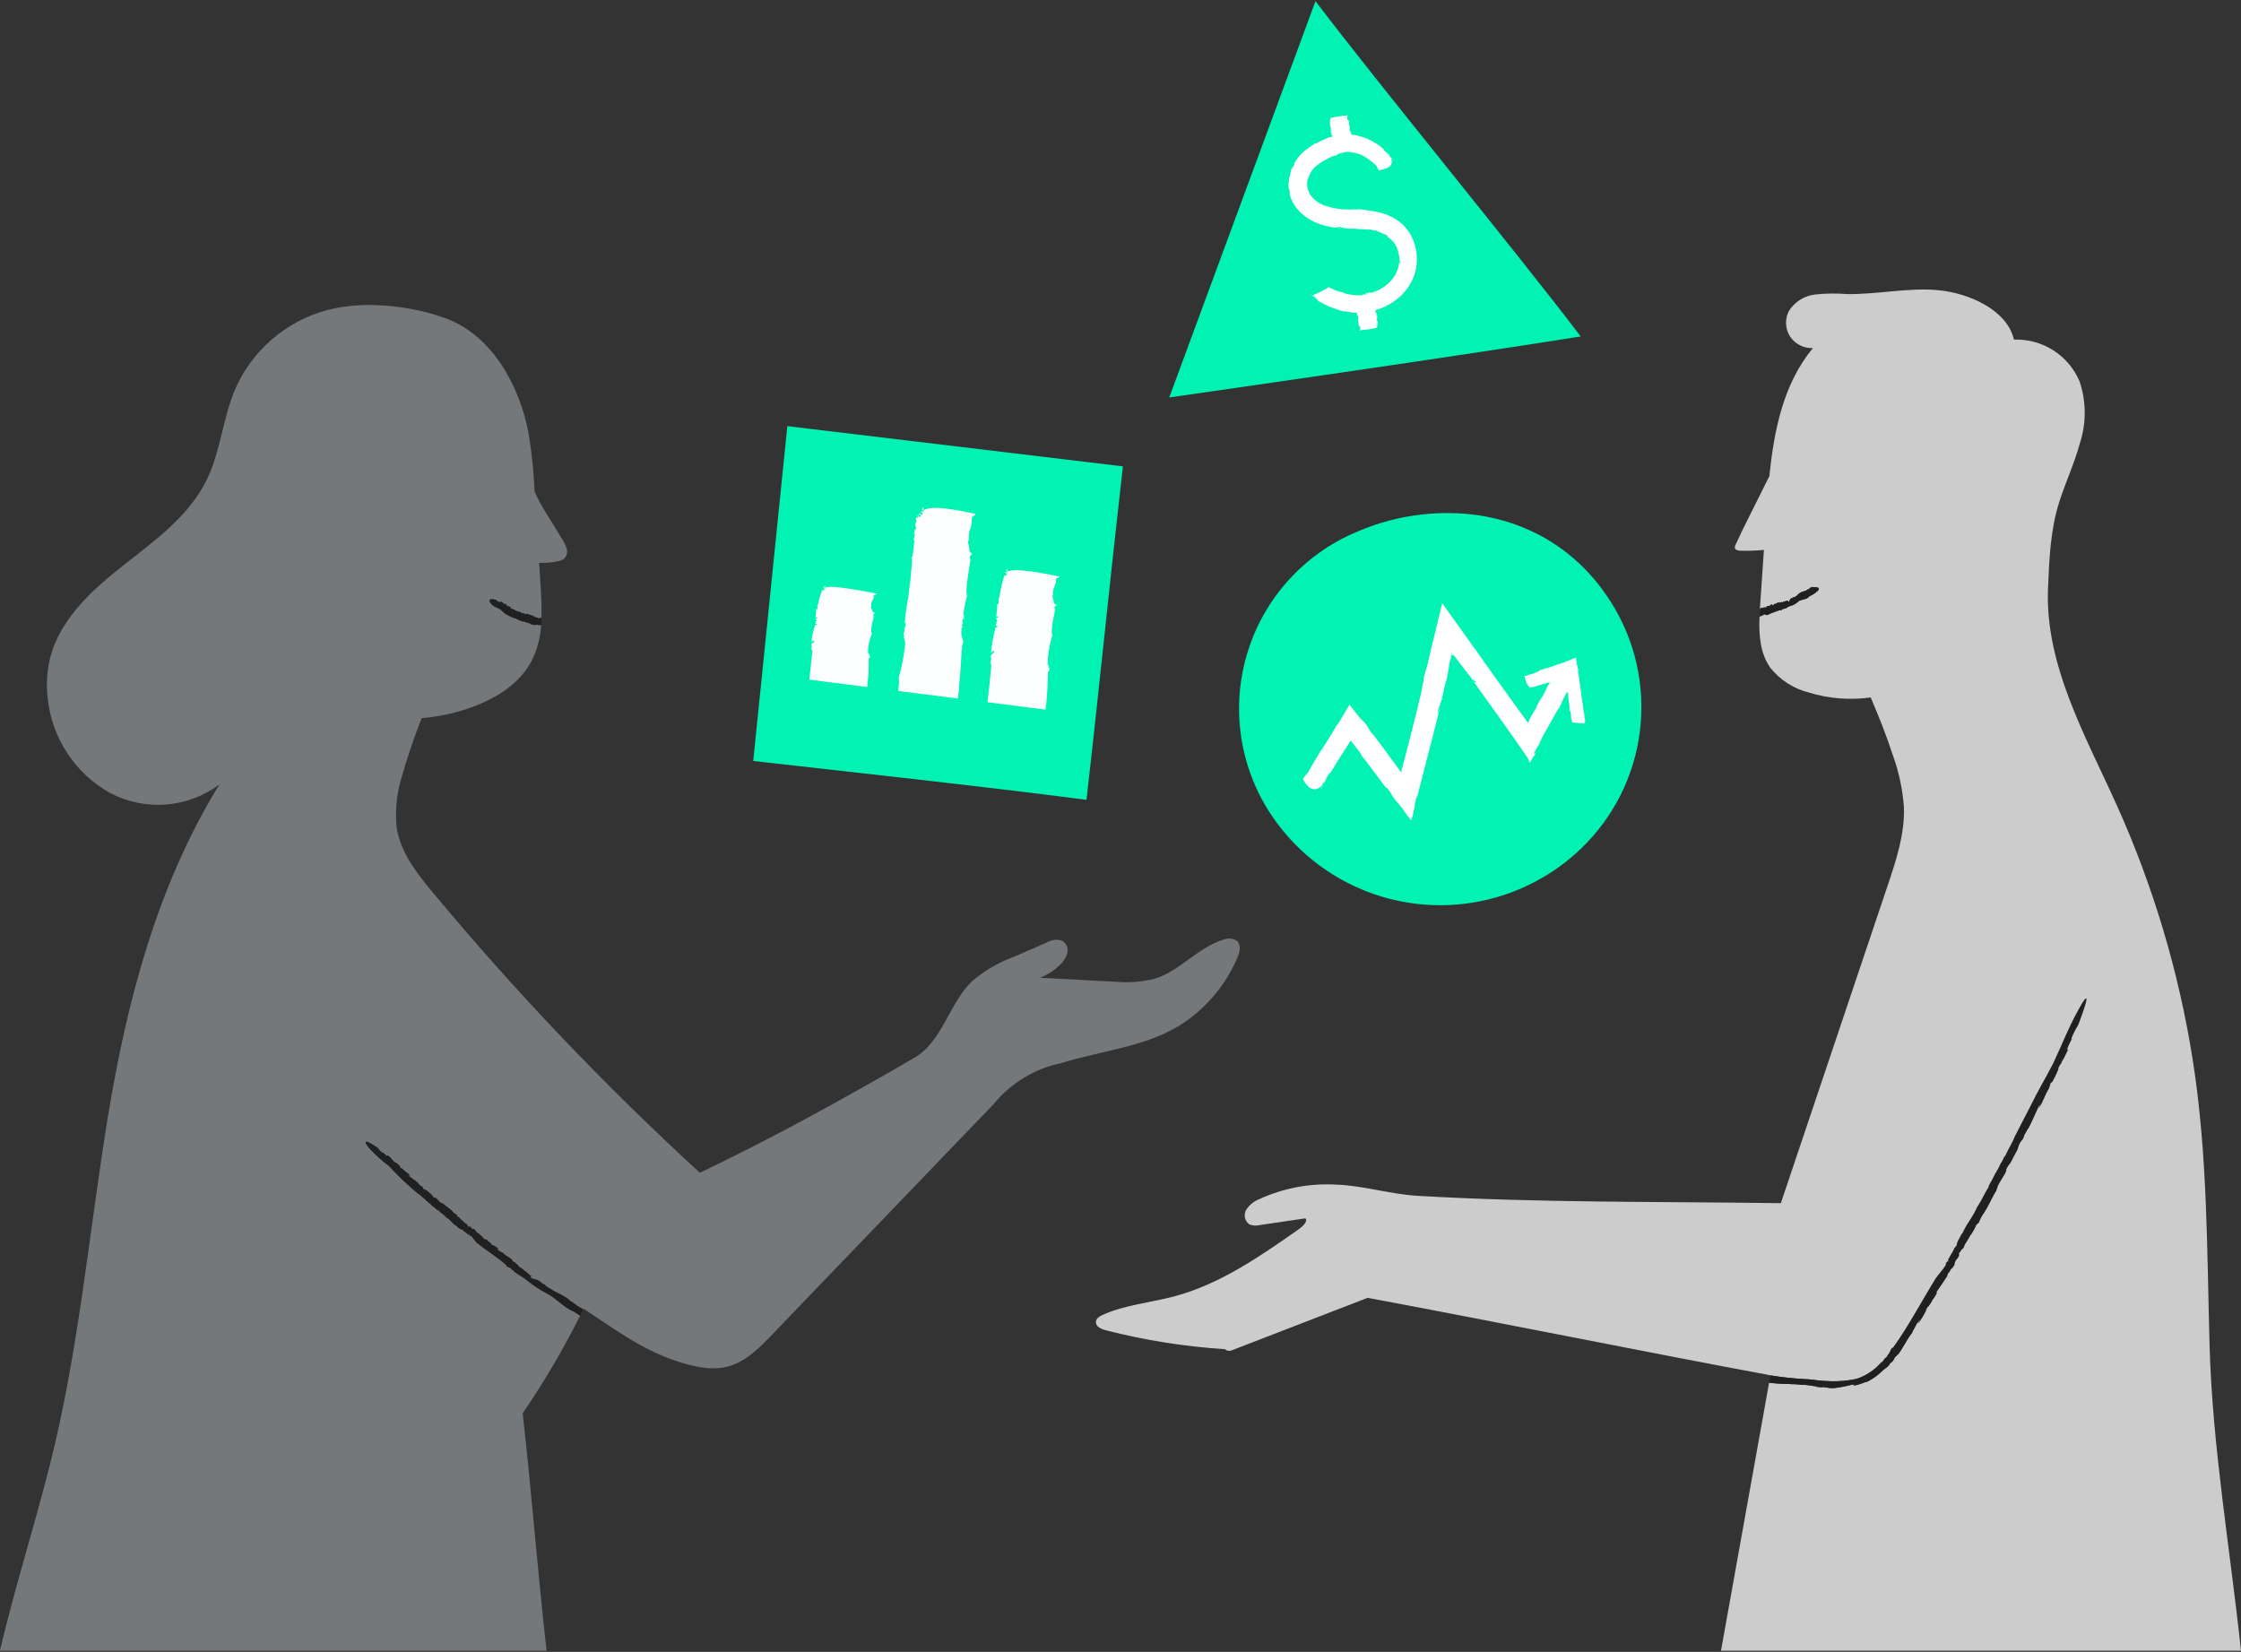 <svg width="350" height="258" viewBox="0 0 350 258" fill="none" xmlns="http://www.w3.org/2000/svg">
<rect x="0" y="0" width="350" height="258" fill="#333333" stroke="none"/>
<g clip-path="url(#clip0_1220_12313)">
<path d="M276.299 215.962L268.785 257.824H349.996C348.33 242.097 345.55 226.097 345.096 210.296C344.672 195.311 344.805 180.402 342.462 165.539C340.296 151.817 336.309 138.446 330.607 125.778C325.69 114.863 319.365 103.858 319.859 91.896C320.048 87.327 320.234 82.692 321.635 78.34C322.628 75.259 324.004 72.305 324.852 69.182C325.853 66.077 325.84 62.734 324.813 59.638C323.979 57.62 322.547 55.907 320.71 54.728C318.873 53.55 316.719 52.962 314.538 53.044C313.473 48.394 307.489 45.773 302.74 45.325C297.99 44.877 293.229 46.011 288.46 45.927C286.796 45.797 285.124 45.821 283.465 46C282.634 46.096 281.835 46.379 281.128 46.827C280.421 47.274 279.824 47.876 279.382 48.587C279.065 49.205 278.916 49.895 278.948 50.589C278.979 51.283 279.192 51.956 279.564 52.543C279.953 53.129 280.487 53.604 281.113 53.924C281.739 54.244 282.437 54.397 283.14 54.369C278.561 59.883 277.073 67.105 276.346 74.356L273.42 80.209C272.613 81.823 271.806 83.437 271.059 85.081C270.968 85.235 270.932 85.415 270.955 85.592C271.038 85.918 271.456 85.999 271.791 86.012C273.025 86.053 274.261 86.011 275.49 85.885C275.296 88.725 275.102 91.564 274.907 94.402C274.89 94.635 274.875 94.871 274.861 95.11C274.892 95.13 274.924 95.145 274.978 95.057V94.891V94.947C275.138 94.809 275.102 95.105 275.257 94.947L275.285 95.017C275.329 94.984 275.377 94.972 275.334 94.9C275.522 94.878 275.712 94.871 275.902 94.879C276.002 94.818 275.839 94.829 275.871 94.753C275.952 94.608 276.03 94.721 276.144 94.724L276.091 94.661L276.311 94.622L276.303 94.692L276.447 94.653C276.47 94.591 276.413 94.618 276.359 94.609C276.518 94.577 276.569 94.333 276.768 94.406L276.776 94.484C276.77 94.463 276.747 94.469 276.736 94.484C276.628 94.651 276.872 94.51 276.898 94.559C276.909 94.454 277.067 94.474 277.081 94.334C277.407 94.394 277.527 94.088 277.763 94.101C277.735 94.179 277.845 94.118 277.864 94.18C277.971 94.191 277.896 94.064 277.981 94.051L278.092 94.116C278.221 93.901 278.271 94.192 278.427 94.06C278.49 93.891 278.737 94.048 278.855 93.847L278.891 93.914C278.996 93.797 279.124 93.898 279.211 93.808C279.269 93.866 279.2 93.857 279.243 93.945C279.325 93.835 279.28 94.106 279.318 93.993C279.509 94.007 279.492 93.565 279.647 93.521C279.753 93.344 280.014 93.554 279.962 93.371L279.877 93.396L280.082 93.279L280.117 93.339C280.184 93.255 280.429 93.239 280.487 93.089C280.487 93.095 280.5 93.097 280.511 93.106C280.595 93.003 280.667 93.073 280.716 92.927V92.959C280.814 92.725 281.2 92.577 281.45 92.417C281.506 92.502 281.64 92.39 281.739 92.312C281.706 92.334 281.726 92.378 281.726 92.393C281.818 92.205 282.1 92.33 282.193 92.124V92.141C282.28 92.157 282.384 91.919 282.498 92.056C282.603 91.835 282.768 91.757 283.051 91.666V91.697C284.171 91.657 284.185 91.95 283.895 92.267C283.637 92.519 283.345 92.734 283.028 92.906L282.541 93.157C282.55 93.17 282.525 93.23 282.499 93.223C282.077 93.706 281.239 93.564 280.803 93.985C280.427 94.338 279.963 94.582 279.459 94.691C279.158 94.795 278.978 95.032 278.675 95.091L278.568 95.047C278.532 95.105 278.537 95.125 278.465 95.15C278.492 95.106 278.437 95.103 278.407 95.09L278.353 95.177C278.283 95.075 278.236 95.447 278.172 95.329L278.109 95.257C277.372 95.475 276.653 95.748 275.957 96.074C275.754 96.046 275.593 95.907 275.405 95.941L275.442 96.057C275.326 96.131 275.385 95.972 275.243 95.973L275.334 96.09L275.093 96.192L275.125 96.152C275.04 96.183 274.953 96.243 274.976 96.316C274.942 96.256 274.948 96.2 274.836 96.23C274.845 96.259 274.846 96.29 274.839 96.32C274.831 96.35 274.814 96.376 274.791 96.397C274.691 99.217 274.908 102.081 276.515 104.33C278.05 106.23 280.162 107.578 282.531 108.172C285.647 109.124 288.935 109.382 292.162 108.927C293.454 111.932 294.612 114.852 295.629 117.963C296.572 120.56 297.151 123.274 297.35 126.03C297.512 130.23 296.156 134.32 294.817 138.303C289.257 154.842 283.696 171.381 278.134 187.92C259.152 187.652 240.294 187.879 221.344 186.768C217.194 186.525 212.944 185.184 208.796 185.025C204.627 184.773 200.46 185.552 196.663 187.292C195.844 187.616 195.143 188.183 194.655 188.917C194.426 189.29 194.347 189.736 194.434 190.165C194.52 190.595 194.766 190.975 195.122 191.231C195.633 191.438 196.198 191.476 196.733 191.339L203.882 190.289C204.342 190.799 203.332 191.641 202.769 192.039C196.727 196.273 190.519 200.585 183.39 202.48C179.672 203.467 175.746 203.783 172.237 205.358C171.745 205.578 171.199 205.913 171.157 206.45C171.101 207.176 171.967 207.579 172.674 207.76C178.785 209.333 185.03 210.324 191.328 210.721C191.854 211.224 192.385 210.899 193.064 210.637L213.597 202.704C233.811 206.465 256.27 211.035 276.481 214.796V214.816C278.259 215.101 280.05 215.295 281.847 215.399L282.295 215.425L282.529 215.438C282.611 215.446 282.676 215.438 282.813 215.461C283.138 215.505 283.482 215.547 283.836 215.586C284.547 215.661 285.305 215.716 286.053 215.729C287.362 215.758 288.669 215.634 289.949 215.357C291.394 214.876 292.688 214.025 293.704 212.89L294.054 212.624C294.175 212.417 294.314 212.221 294.47 212.04C294.354 212.23 294.538 212.04 294.636 211.959L294.86 211.57C295.051 211.528 295.36 210.535 295.503 210.545L295.673 210.454C297.973 207.284 300.113 203.234 302.333 199.642C302.932 198.815 303.399 198.375 303.958 197.484L303.852 197.431C304.194 196.787 304.018 197.343 304.443 196.71L304.176 196.879L304.876 195.631L304.785 195.845C305.034 195.411 305.287 194.911 305.219 194.879C305.319 194.84 305.304 194.97 305.63 194.412C305.486 194.313 305.95 193.496 306.369 192.723C306.379 192.751 306.563 192.464 306.469 192.684C307.223 190.915 308.111 190.184 308.814 188.453L308.822 188.481C309.638 187.259 309.781 186.657 310.65 185.283L310.542 185.295C310.966 184.593 311.352 183.87 311.7 183.128L311.679 183.229L311.951 182.715L311.959 182.742C312.049 182.52 312.336 182.061 312.515 181.613L312.525 181.64C312.714 181.357 312.871 181.052 312.991 180.733L313.225 180.45C313.575 179.582 314.338 178.412 314.595 177.659L314.59 177.67L314.619 177.596L314.595 177.659C315.364 176.189 316.16 174.562 316.96 173.067C318.528 169.875 319.087 169.138 320.662 166.089C322.333 162.558 322.85 160.93 324.427 158.05C324.427 158.05 327.478 152.211 324.53 160.045C324.081 160.768 323.701 161.53 323.394 162.324L323.565 162.165C323.27 162.712 323.006 163.275 322.775 163.852C322.707 164.179 323.077 163.472 322.844 164.109L322.015 165.819C322.001 165.725 322.307 165.127 322.164 165.258C322.147 165.375 321.734 166.235 321.87 166.163L321.771 166.147C321.661 166.369 321.54 166.586 321.408 166.796C321.362 166.942 321.346 167.062 321.515 166.751C321.273 167.4 320.983 168.031 320.648 168.637C320.368 169.203 320.372 168.987 320.228 169.117C320.152 169.291 320.065 169.568 320.098 169.584L320.245 169.372C320.156 169.536 320.114 169.589 320.098 169.584L320.054 169.647L319.992 169.913C319.306 170.995 319.011 172.143 318.398 173.05C318.514 172.793 318.779 172.35 318.709 172.304L318.311 173.12C318.462 172.778 318.555 172.487 318.439 172.59C317.893 173.756 317.471 174.785 316.78 176.171C316.652 176.177 316.288 177.065 315.963 177.496C316.013 177.439 316.034 177.428 316.038 177.443C316.154 177.236 316.217 177.166 315.996 177.632C315.996 177.621 315.981 177.632 315.976 177.632C315.946 177.703 315.922 177.777 315.906 177.852C315.678 178.189 315.685 178.124 315.769 177.946C315.624 178.219 315.476 178.521 315.545 178.256C315.324 178.656 315.156 179.083 315.045 179.526C314.606 180.343 314.433 180.655 313.867 181.759L313.926 181.611C313.69 181.907 313.481 182.223 313.301 182.555C313.358 183.185 312.484 184.072 311.873 185.399C312.06 185.293 311.659 185.921 311.766 185.908C310.998 187.091 310.622 188.157 309.783 189.484L309.813 189.409C309.458 189.915 309.17 190.464 308.955 191.043C308.992 190.809 308.588 191.463 308.666 191.186C308.448 191.712 308.183 192.217 307.873 192.695C307.654 192.872 307.229 193.806 306.835 194.321L306.53 195.11L306.6 194.807C306.389 195.195 306.289 195.235 306.344 195.06C306.241 195.232 306.149 195.41 306.068 195.594L306.074 195.437C305.772 195.889 305.811 196.182 306.022 195.795C305.635 196.86 305.608 196.308 305.225 197.246L305.216 197.467V197.578V197.467C304.72 198.465 304.848 197.717 304.366 198.733L304.283 198.723C304.149 198.983 304.002 199.226 304.127 199.189C303.572 200.087 302.857 201.102 302.385 201.782C302.068 202.352 302.571 201.604 302.46 201.905C302.244 202.373 301.959 202.806 301.614 203.189L301.77 203.08L301.077 204.137L301.117 203.954L300.663 204.672C300.58 204.905 300.764 204.594 300.927 204.375C300.543 205.15 300.105 205.896 299.616 206.608V206.477C299.628 206.496 299.703 206.379 299.732 206.307C300.111 205.466 299.316 206.842 299.243 206.848C299.185 207.121 298.689 207.77 298.609 208.131C297.604 209.407 297.152 210.618 296.345 211.594C296.481 211.294 296.072 211.901 296.036 211.835C295.671 212.253 295.866 212.222 295.547 212.613L295.18 212.905C295.021 213.198 294.795 213.451 294.521 213.641C294.249 213.813 294.002 214.021 293.787 214.259C293.093 214.908 292.307 215.45 291.454 215.867L291.39 215.812C290.79 216.085 290.159 216.284 289.511 216.404C289.319 216.366 289.665 216.328 289.621 216.238C288.965 216.449 289.757 216.042 289.329 216.225C288.411 216.48 287.475 216.667 286.529 216.784C285.522 216.901 284.696 216.496 284.505 216.667L285.011 216.733C284.556 216.696 284.104 216.65 283.654 216.59L283.629 216.518C283.491 216.509 283.307 216.486 283.099 216.453L282.771 216.395C282.667 216.373 282.561 216.358 282.454 216.35C282.023 216.296 281.588 216.272 281.153 216.281C281.133 216.284 281.112 216.284 281.091 216.281H281.153C281.161 216.281 281.113 216.265 281.077 216.249C280.582 216.196 280.085 216.172 279.587 216.178L279.663 216.156C278.539 216.155 277.416 216.09 276.299 215.962Z" fill="#CCCCCC"/>
<path d="M278.134 95.255L278.197 95.327C278.259 95.444 278.308 95.073 278.378 95.174L278.431 95.088C278.462 95.101 278.517 95.104 278.49 95.147C278.562 95.123 278.556 95.103 278.592 95.045L278.7 95.089C279.003 95.029 279.183 94.793 279.484 94.689C279.987 94.579 280.452 94.335 280.828 93.983C281.264 93.562 282.102 93.704 282.524 93.221C282.55 93.228 282.574 93.168 282.566 93.155L283.053 92.904C283.37 92.732 283.662 92.517 283.919 92.264C284.21 91.947 284.196 91.654 283.076 91.695V91.664C282.792 91.755 282.628 91.833 282.523 92.053C282.406 91.917 282.305 92.155 282.217 92.138V92.122C282.127 92.328 281.845 92.203 281.751 92.39C281.751 92.375 281.731 92.332 281.763 92.31C281.664 92.388 281.53 92.5 281.475 92.415C281.224 92.575 280.838 92.726 280.74 92.956V92.925C280.691 93.071 280.624 93.001 280.536 93.103C280.524 93.095 280.513 93.093 280.512 93.087C280.453 93.236 280.208 93.253 280.142 93.337L280.107 93.277L279.901 93.394L279.987 93.368C280.039 93.551 279.778 93.341 279.672 93.519C279.516 93.563 279.534 94.005 279.343 93.991C279.305 94.108 279.35 93.832 279.268 93.942C279.225 93.855 279.294 93.864 279.235 93.806C279.147 93.895 279.021 93.793 278.916 93.912L278.879 93.844C278.763 94.046 278.514 93.888 278.451 94.058C278.296 94.189 278.246 93.899 278.116 94.114L278.005 94.048C277.92 94.066 277.996 94.188 277.889 94.178C277.87 94.116 277.759 94.178 277.787 94.098C277.554 94.082 277.431 94.388 277.106 94.332C277.092 94.472 276.933 94.448 276.923 94.557C276.897 94.508 276.652 94.649 276.761 94.481C276.771 94.467 276.795 94.46 276.8 94.481L276.792 94.404C276.594 94.331 276.543 94.575 276.384 94.607C276.438 94.615 276.495 94.588 276.471 94.65L276.328 94.69L276.336 94.62L276.115 94.659L276.169 94.722C276.053 94.722 275.977 94.605 275.896 94.751C275.863 94.826 276.027 94.816 275.926 94.877C275.737 94.868 275.547 94.875 275.358 94.898C275.402 94.976 275.358 94.987 275.309 95.014L275.281 94.944C275.126 95.103 275.165 94.807 275.003 94.944V94.888V95.055C274.948 95.143 274.915 95.127 274.886 95.108C274.859 95.535 274.837 95.965 274.822 96.391C274.845 96.371 274.861 96.344 274.869 96.314C274.877 96.285 274.876 96.253 274.866 96.224C274.983 96.195 274.972 96.25 275.006 96.31C274.984 96.237 275.07 96.177 275.155 96.146L275.124 96.186L275.364 96.084L275.273 95.968C275.416 95.968 275.358 96.125 275.473 96.052L275.435 95.935C275.623 95.901 275.785 96.04 275.987 96.068C276.681 95.743 277.399 95.472 278.134 95.255Z" fill="#202020"/>
<path d="M320.292 169.371L320.146 169.583C320.165 169.588 320.204 169.535 320.292 169.371Z" fill="#202020"/>
<path d="M281.192 216.28H281.13C281.15 216.283 281.171 216.283 281.192 216.28Z" fill="#202020"/>
<path d="M314.638 177.674L314.644 177.662L314.667 177.599L314.638 177.674Z" fill="#202020"/>
<path d="M324.475 158.054C322.898 160.933 322.375 162.562 320.711 166.092C319.136 169.142 318.577 169.878 317.009 173.07C316.208 174.566 315.413 176.192 314.644 177.662C314.386 178.416 313.627 179.586 313.273 180.454L313.04 180.736C312.919 181.056 312.763 181.36 312.573 181.644L312.564 181.616C312.384 182.064 312.097 182.524 312.007 182.745L311.999 182.719L311.727 183.233L311.748 183.132C311.4 183.873 311.014 184.596 310.591 185.298L310.698 185.286C309.829 186.661 309.689 187.263 308.87 188.484L308.862 188.456C308.162 190.188 307.272 190.919 306.517 192.688C306.612 192.467 306.427 192.754 306.418 192.726C305.999 193.5 305.535 194.316 305.678 194.416C305.353 194.969 305.368 194.839 305.267 194.882C305.335 194.917 305.082 195.414 304.834 195.848L304.925 195.635L304.224 196.883L304.492 196.714C304.067 197.346 304.242 196.791 303.9 197.435L304.006 197.487C303.447 198.379 302.981 198.818 302.381 199.646C300.164 203.238 298.021 207.287 295.722 210.457L295.551 210.548C295.408 210.539 295.1 211.532 294.909 211.574L294.685 211.962C294.587 212.045 294.402 212.234 294.519 212.044C294.362 212.225 294.223 212.42 294.103 212.627L293.752 212.893C292.737 214.029 291.442 214.879 289.997 215.361C288.718 215.637 287.41 215.762 286.102 215.733C285.356 215.72 284.598 215.664 283.885 215.589C283.535 215.551 283.185 215.509 282.862 215.465C282.724 215.445 282.66 215.449 282.577 215.441L282.344 215.428L281.896 215.403C280.098 215.299 278.307 215.104 276.529 214.819L276.321 215.973C277.449 216.103 278.584 216.168 279.72 216.167L279.644 216.189C280.142 216.183 280.639 216.206 281.134 216.259C281.17 216.275 281.218 216.287 281.21 216.292C281.644 216.283 282.079 216.306 282.511 216.36C282.617 216.369 282.723 216.384 282.828 216.406L283.156 216.463C283.363 216.497 283.548 216.519 283.685 216.529L283.711 216.601C284.16 216.66 284.613 216.707 285.068 216.743L284.561 216.678C284.753 216.509 285.579 216.911 286.586 216.795C287.531 216.678 288.467 216.491 289.386 216.236C289.814 216.053 289.022 216.46 289.677 216.249C289.722 216.338 289.375 216.377 289.568 216.414C290.216 216.294 290.847 216.096 291.447 215.823L291.51 215.878C292.364 215.461 293.15 214.919 293.843 214.27C294.059 214.031 294.306 213.823 294.577 213.651C294.852 213.461 295.077 213.209 295.236 212.915L295.604 212.624C295.923 212.233 295.728 212.263 296.093 211.845C296.129 211.912 296.537 211.304 296.402 211.604C297.208 210.629 297.661 209.418 298.665 208.141C298.746 207.777 299.242 207.127 299.3 206.858C299.372 206.852 300.168 205.477 299.789 206.318C299.756 206.389 299.681 206.507 299.672 206.487V206.619C300.161 205.906 300.599 205.16 300.983 204.386C300.82 204.604 300.634 204.913 300.72 204.682L301.174 203.965L301.134 204.148L301.827 203.091L301.671 203.199C302.015 202.816 302.3 202.384 302.516 201.916C302.627 201.615 302.124 202.363 302.442 201.792C302.908 201.112 303.628 200.097 304.184 199.2C304.059 199.24 304.206 198.997 304.34 198.733L304.423 198.744C304.905 197.728 304.773 198.476 305.272 197.478L305.281 197.256C305.664 196.323 305.692 196.87 306.078 195.805C305.867 196.192 305.829 195.9 306.131 195.448L306.125 195.604C306.205 195.42 306.297 195.242 306.4 195.07C306.345 195.245 306.446 195.205 306.657 194.818L306.587 195.12L306.891 194.332C307.286 193.817 307.708 192.882 307.93 192.705C308.239 192.227 308.505 191.722 308.723 191.197C308.645 191.473 309.049 190.824 309.011 191.053C309.226 190.474 309.515 189.925 309.87 189.42L309.84 189.495C310.683 188.168 311.059 187.102 311.823 185.919C311.716 185.931 312.117 185.304 311.929 185.41C312.538 184.084 313.414 183.193 313.357 182.566C313.537 182.233 313.747 181.917 313.982 181.622L313.924 181.77C314.49 180.665 314.663 180.349 315.101 179.537C315.212 179.094 315.381 178.667 315.602 178.266C315.533 178.531 315.681 178.229 315.826 177.956C315.742 178.135 315.735 178.2 315.962 177.863C315.979 177.787 316.003 177.714 316.032 177.642C316.038 177.642 316.05 177.629 316.052 177.642C316.274 177.176 316.214 177.247 316.094 177.453C316.094 177.438 316.07 177.453 316.019 177.507C316.346 177.075 316.71 176.188 316.836 176.182C317.528 174.796 317.949 173.768 318.495 172.6C318.612 172.497 318.518 172.789 318.368 173.131L318.766 172.314C318.836 172.358 318.569 172.803 318.454 173.061C319.068 172.153 319.363 171.005 320.049 169.924L320.111 169.658L320.154 169.595C320.121 169.583 320.209 169.306 320.285 169.128C320.428 168.998 320.425 169.213 320.705 168.647C321.04 168.041 321.33 167.411 321.572 166.762C321.402 167.072 321.419 166.952 321.464 166.806C321.596 166.596 321.717 166.38 321.827 166.158L321.926 166.174C321.791 166.245 322.204 165.39 322.22 165.269C322.364 165.138 322.058 165.735 322.072 165.83L322.9 164.12C323.134 163.483 322.764 164.19 322.832 163.863C323.063 163.286 323.326 162.723 323.622 162.176L323.451 162.334C323.757 161.541 324.137 160.778 324.586 160.056C327.526 152.215 324.475 158.054 324.475 158.054Z" fill="#202020"/>
<path d="M251.547 93.955C244.928 83.541 233.853 79.036 222.124 80.353C218.598 80.735 215.151 81.653 211.901 83.073C207.645 84.851 203.858 87.59 200.835 91.075C197.813 94.559 195.638 98.696 194.478 103.16C193.319 107.625 193.208 112.297 194.154 116.812C195.1 121.327 197.076 125.562 199.929 129.186C202.661 132.682 206.096 135.566 210.011 137.652C213.926 139.739 218.235 140.981 222.659 141.3C227.084 141.619 231.527 141.007 235.701 139.503C239.874 137.999 243.687 135.637 246.891 132.57C252.019 127.668 255.287 121.138 256.136 114.095C256.985 107.052 255.363 99.933 251.547 93.953V93.955Z" fill="#00F3B3"/>
<path d="M117.641 118.854C134.907 120.813 152.45 122.694 169.689 124.921C171.682 107.493 173.383 90.271 175.375 72.84L122.969 66.556C121.193 83.99 119.417 101.422 117.641 118.854Z" fill="#00F3B3"/>
<path d="M205.455 0.176L182.615 62.077C182.615 62.077 225.851 55.913 246.872 52.549C237.285 39.879 215.04 12.846 205.455 0.176Z" fill="#00F3B3"/>
<path d="M193.208 146.972C192.901 146.758 192.545 146.627 192.172 146.59C191.8 146.554 191.424 146.613 191.082 146.763C187.107 147.947 184.283 151.663 180.317 152.878C178.254 153.381 176.121 153.53 174.009 153.318C169.998 153.145 166.416 152.896 162.405 152.721C163.568 152.269 164.628 151.587 165.523 150.718C166.075 150.237 166.477 149.608 166.683 148.906C166.779 148.554 166.765 148.182 166.643 147.838C166.522 147.494 166.298 147.195 166.003 146.981C165.594 146.821 165.153 146.758 164.715 146.799C164.278 146.839 163.856 146.982 163.483 147.215L158.341 149.443C155.984 150.306 153.796 151.576 151.878 153.196C148.189 156.707 147.227 162.646 142.821 165.203C131.713 171.64 120.888 177.644 109.306 183.17C94.454 169.547 80.534 154.942 67.641 139.451C65.111 136.411 62.526 133.132 61.944 129.218C61.702 126.753 61.921 124.265 62.591 121.88C63.512 118.585 64.602 115.34 65.858 112.157C68.618 111.933 71.334 111.329 73.93 110.363C77.626 108.986 81.198 106.715 83.03 103.221C83.899 101.471 84.405 99.563 84.516 97.613C84.478 97.583 84.436 97.559 84.391 97.544L84.368 97.66C84.227 97.66 84.359 97.556 84.228 97.482L84.249 97.636L83.978 97.596L84.027 97.578C83.934 97.56 83.823 97.566 83.805 97.641C83.805 97.57 83.841 97.524 83.723 97.495C83.677 97.663 83.499 97.632 83.326 97.611C83.335 97.592 83.277 97.559 83.326 97.543C82.909 97.65 82.83 97.207 82.419 97.321L82.43 97.302C82.197 97.109 82.031 97.238 81.778 97.027L81.757 97.113C81.621 97.025 81.465 96.975 81.303 96.967L81.333 96.946L81.225 96.913L81.238 96.895C81.184 96.903 81.1 96.833 80.992 96.848L81.004 96.831C80.982 96.805 80.953 96.785 80.92 96.774C80.887 96.762 80.852 96.76 80.818 96.767L80.785 96.67C80.579 96.689 80.394 96.455 80.202 96.503H80.182H80.198C79.884 96.389 79.583 96.243 79.3 96.066C79.063 95.961 78.844 95.821 78.65 95.65C78.475 95.468 78.289 95.296 78.092 95.137C77.432 94.787 77.035 94.76 76.653 94.228C76.545 94.107 76.475 93.958 76.451 93.799C76.458 93.61 76.684 93.487 77.501 93.682C77.529 93.759 77.576 93.827 77.637 93.882C77.698 93.936 77.771 93.975 77.851 93.993L77.87 93.9C77.935 94.017 78.056 94.039 78.159 94.082C78.257 94.047 78.147 93.952 78.291 93.966L78.582 94.149C78.54 94.185 78.446 94.108 78.432 94.185C78.472 94.164 78.618 94.256 78.651 94.169L78.601 94.25C78.655 94.25 78.642 94.327 78.691 94.358C78.728 94.358 78.767 94.332 78.721 94.285C78.838 94.321 79.034 94.328 79.071 94.436C79.168 94.496 79.089 94.552 79.077 94.634C79.097 94.639 79.119 94.639 79.139 94.633C79.159 94.629 79.178 94.619 79.194 94.605L79.174 94.549C79.2 94.572 79.202 94.591 79.194 94.605L79.199 94.621L79.273 94.594C79.407 94.815 79.725 94.694 79.825 94.906C79.773 94.894 79.708 94.817 79.667 94.887L79.82 94.953C79.751 94.937 79.678 94.953 79.672 95.016C79.909 95.07 80.142 95.137 80.372 95.217C80.33 95.32 80.526 95.318 80.574 95.434C80.572 95.427 80.571 95.42 80.572 95.412C80.573 95.405 80.576 95.397 80.58 95.391C80.545 95.364 80.54 95.34 80.633 95.361C80.633 95.367 80.633 95.371 80.627 95.376C80.647 95.374 80.667 95.367 80.683 95.356C80.729 95.427 80.709 95.444 80.672 95.437C80.722 95.461 80.781 95.478 80.709 95.514C80.826 95.614 80.91 95.475 80.999 95.481C81.129 95.556 81.268 95.616 81.413 95.661H81.38C81.427 95.705 81.406 95.807 81.525 95.833C81.75 95.55 81.813 95.942 82.097 95.938C82.109 95.822 82.214 95.916 82.235 95.83C82.428 96.026 82.682 95.903 82.918 96.063H82.901C82.946 96.167 83.145 96.162 83.228 96.106C83.166 96.173 83.287 96.239 83.22 96.292C83.306 96.201 83.524 96.325 83.524 96.325C83.54 96.441 83.743 96.386 83.834 96.49L84.011 96.394L83.937 96.472C84.017 96.477 84.014 96.546 83.975 96.576C84.005 96.6 84.029 96.576 84.085 96.576L84.045 96.642C84.131 96.698 84.213 96.532 84.133 96.525C84.372 96.371 84.223 96.652 84.43 96.547L84.513 96.404L84.486 96.452C84.513 96.445 84.541 96.448 84.566 96.46C84.623 94.768 84.526 93.051 84.42 91.374C84.347 90.217 84.273 89.059 84.199 87.9C85.21 87.958 86.226 87.87 87.212 87.638C87.537 87.581 87.844 87.448 88.107 87.249C88.299 87.058 88.439 86.82 88.511 86.56C88.584 86.299 88.588 86.023 88.522 85.76C88.385 85.237 88.156 84.741 87.848 84.296L85.388 80.277C84.663 79.161 84.029 77.988 83.492 76.77L83.475 76.51C83.347 73.603 83.048 70.706 82.581 67.835C81.18 60.168 76.759 52.226 69.405 49.643C65.854 48.397 62.128 47.725 58.365 47.651C55.909 47.576 53.453 47.84 51.069 48.435C47.883 49.295 44.933 50.865 42.44 53.027C39.947 55.188 37.975 57.886 36.673 60.919C34.782 65.414 34.447 70.472 32.325 74.863C29.58 80.542 24.221 84.409 19.259 88.308C14.296 92.207 9.288 96.779 7.796 102.909C7.308 105.002 7.201 107.166 7.482 109.297C7.83 112.312 8.889 115.202 10.57 117.729C12.252 120.256 14.509 122.348 17.156 123.833C19.84 125.255 22.871 125.886 25.899 125.655C28.927 125.423 31.827 124.338 34.263 122.526C24.587 138.208 19.796 156.389 16.829 174.576C13.863 192.764 12.273 211.219 7.719 229.075C5.269 238.696 2.266 248.154 -0.014 257.819H85.365C83.965 245.461 83.025 233.093 81.632 220.734C84.962 215.861 87.96 210.768 90.605 205.491L89.586 204.826C89.523 204.826 89.461 204.803 89.414 204.761C87.974 204.131 86.802 202.712 85.434 202.04C84.27 201.427 83.172 200.694 82.16 199.853C81.511 199.344 80.877 199.08 80.278 198.57L80.153 198.38C80.037 198.352 79.931 198.297 79.841 198.219C79.944 198.26 79.856 198.163 79.823 198.108L79.615 198.026C79.631 197.886 79.057 197.862 79.107 197.735L79.096 197.618C77.74 196.346 75.868 195.279 74.349 193.991C74.109 193.631 73.843 193.29 73.552 192.971L73.479 193.067C73.192 192.879 73.479 192.942 73.232 192.686L73.244 192.88L72.707 192.474L72.808 192.521C72.625 192.374 72.405 192.232 72.357 192.288C72.37 192.211 72.446 192.206 72.216 192.012C72.099 192.142 71.749 191.869 71.42 191.624C71.44 191.613 71.329 191.497 71.433 191.547C70.599 191.144 70.468 190.517 69.659 190.126L69.68 190.115C69.235 189.577 68.901 189.532 68.396 188.961L68.36 189.048C68.091 188.771 67.793 188.524 67.471 188.311L67.526 188.32L67.315 188.146L67.336 188.135C67.234 188.082 67.065 187.889 66.86 187.785L66.881 187.776C66.782 187.647 66.653 187.544 66.506 187.475L66.428 187.308C66.03 187.097 65.631 186.564 65.271 186.411L65.237 186.392L65.266 186.406C64.672 185.9 64.018 185.356 63.443 184.803C62.525 183.972 61.652 183.093 60.827 182.17C59.709 181.34 58.672 180.408 57.728 179.385C57.728 179.385 55.685 177.066 58.979 179.269C59.197 179.605 59.483 179.892 59.816 180.113L59.803 179.981C59.992 180.204 60.21 180.401 60.452 180.565C60.619 180.608 60.362 180.337 60.64 180.502L61.291 181.104C61.228 181.118 61.009 180.895 61.02 181.005C61.087 181.014 61.413 181.314 61.434 181.208L61.377 181.287C61.481 181.343 61.494 181.453 61.604 181.552C61.673 181.582 61.738 181.589 61.627 181.468C61.909 181.631 62.163 181.837 62.382 182.078C62.599 182.276 62.471 182.282 62.483 182.392C62.555 182.444 62.684 182.503 62.706 182.476L62.643 182.368C62.703 182.432 62.716 182.463 62.706 182.476L62.725 182.508L62.859 182.546C63.209 183.044 63.792 183.212 64.07 183.654C63.962 183.577 63.809 183.388 63.751 183.445L64.077 183.719C63.935 183.617 63.797 183.559 63.808 183.647C64.28 184.023 64.734 184.291 65.285 184.759C65.233 184.861 65.623 185.094 65.751 185.322C65.737 185.286 65.739 185.27 65.751 185.267C65.674 185.186 65.657 185.143 65.85 185.286C65.842 185.286 65.85 185.297 65.844 185.303C65.877 185.322 65.913 185.335 65.951 185.342C66.062 185.501 66.024 185.499 65.951 185.445C66.057 185.542 66.184 185.637 66.046 185.602C66.305 185.889 66.44 185.792 66.622 185.911C66.905 186.182 67.202 186.438 67.513 186.677L67.447 186.642C67.554 186.759 67.531 186.875 67.774 187.064C68.189 186.966 68.382 187.591 68.964 187.957C68.975 187.816 69.198 188.081 69.239 187.994C69.664 188.503 70.194 188.685 70.691 189.226L70.656 189.21C70.832 189.444 71.071 189.622 71.346 189.723C71.215 189.723 71.462 189.972 71.323 189.941C71.509 189.951 71.972 190.408 71.972 190.408C72 190.565 72.428 190.794 72.608 191.047L72.993 191.192L72.828 191.174C72.994 191.291 72.981 191.373 72.892 191.351C72.954 191.422 73.009 191.428 73.126 191.506L73.029 191.521C73.203 191.708 73.4 191.638 73.234 191.521C73.764 191.694 73.401 191.796 73.86 191.974L73.997 191.949C74.452 192.208 74.024 192.213 74.496 192.458L74.46 192.527C74.577 192.599 74.677 192.684 74.694 192.587C75.061 192.914 75.459 193.339 75.726 193.622C75.977 193.794 75.678 193.496 75.83 193.541C76.152 193.657 76.152 193.82 76.354 194.029L76.338 193.919L76.779 194.309H76.675L76.979 194.56C77.096 194.588 76.964 194.49 76.88 194.393C77.201 194.672 77.612 194.715 77.864 195.093L77.777 195.12C77.795 195.106 77.745 195.065 77.71 195.05C77.301 194.882 77.913 195.301 77.895 195.357C78.048 195.357 78.302 195.65 78.51 195.646C79.008 196.235 79.626 196.394 80.027 196.813C79.873 196.773 80.143 196.965 80.097 197.007C80.269 197.199 80.302 197.045 80.475 197.196L80.579 197.403C81.097 197.598 80.791 197.729 81.242 197.979C81.592 198.066 81.803 198.516 82.287 198.695L82.255 198.766C82.605 198.935 82.677 199.17 82.955 199.312C82.976 199.423 82.87 199.302 82.822 199.387C83.115 199.516 82.662 199.472 82.883 199.523C83.191 199.854 83.788 199.764 84.122 200.025C84.564 200.184 84.712 200.657 84.885 200.55L84.701 200.405L85.224 200.748L85.198 200.814C85.514 201.045 85.85 201.248 86.201 201.42C86.195 201.42 86.21 201.441 86.217 201.461C86.517 201.593 86.535 201.718 86.837 201.785H86.792C87.519 202.122 88.214 202.523 88.868 202.986C88.833 203.085 89.235 203.294 89.526 203.453C89.505 203.437 89.481 203.427 89.455 203.424C89.429 203.422 89.403 203.426 89.38 203.437C89.828 203.577 90.116 204.053 90.585 204.191H90.563C90.731 204.31 90.906 204.418 91.088 204.515C91.105 204.477 91.125 204.44 91.143 204.399C95.847 207.501 100.243 210.799 105.6 212.565C108.253 213.439 111.122 214.148 113.811 213.395C116.5 212.641 118.594 210.528 120.539 208.504L155.163 172.465C157.821 169.211 161.504 166.956 165.611 166.07C172.138 164.048 179.511 163.474 185.123 159.578C188.717 157.073 191.534 153.608 193.25 149.578C193.619 148.725 193.882 147.611 193.208 146.972Z" fill="#75787B"/>
<path d="M79.179 94.555L79.199 94.611C79.207 94.597 79.205 94.578 79.179 94.555Z" fill="#202020"/>
<path d="M78.094 95.144C78.291 95.303 78.477 95.475 78.652 95.657C78.846 95.828 79.065 95.968 79.302 96.073C79.585 96.25 79.886 96.396 80.2 96.51C80.394 96.462 80.578 96.696 80.784 96.677L80.816 96.774C80.85 96.767 80.885 96.769 80.918 96.781C80.951 96.792 80.98 96.812 81.003 96.838L80.99 96.856C81.099 96.84 81.183 96.91 81.236 96.902L81.223 96.92L81.332 96.954L81.302 96.975C81.463 96.982 81.62 97.032 81.755 97.12L81.776 97.034C82.03 97.245 82.199 97.116 82.428 97.309L82.418 97.328C82.829 97.211 82.908 97.657 83.325 97.55C83.272 97.566 83.33 97.599 83.325 97.619C83.497 97.634 83.675 97.664 83.721 97.502C83.838 97.533 83.804 97.578 83.804 97.648C83.822 97.573 83.932 97.567 84.026 97.585L83.977 97.603L84.247 97.643L84.226 97.489C84.357 97.564 84.226 97.67 84.366 97.668L84.39 97.551C84.435 97.567 84.477 97.59 84.515 97.62C84.545 97.241 84.566 96.86 84.579 96.476C84.554 96.464 84.525 96.461 84.498 96.468L84.525 96.42L84.442 96.564C84.236 96.669 84.385 96.388 84.146 96.542C84.225 96.542 84.146 96.713 84.057 96.658L84.098 96.593C84.042 96.593 84.017 96.621 83.987 96.593C84.027 96.563 84.029 96.494 83.95 96.488L84.023 96.411L83.846 96.507C83.755 96.403 83.552 96.46 83.537 96.341C83.537 96.341 83.319 96.217 83.232 96.308C83.3 96.256 83.179 96.192 83.241 96.123C83.158 96.179 82.958 96.183 82.914 96.08H82.93C82.697 95.92 82.44 96.042 82.248 95.846C82.227 95.933 82.122 95.838 82.11 95.955C81.825 95.955 81.76 95.566 81.537 95.85C81.421 95.823 81.439 95.722 81.392 95.677H81.425C81.281 95.633 81.142 95.573 81.011 95.498C80.922 95.492 80.838 95.63 80.722 95.53C80.794 95.494 80.734 95.478 80.684 95.453C80.722 95.46 80.742 95.444 80.696 95.373C80.679 95.384 80.66 95.39 80.64 95.392C80.64 95.392 80.64 95.383 80.646 95.377C80.553 95.356 80.557 95.377 80.592 95.408C80.588 95.414 80.585 95.421 80.585 95.429C80.584 95.436 80.584 95.444 80.586 95.451C80.538 95.334 80.343 95.334 80.385 95.234C80.155 95.154 79.921 95.086 79.684 95.032C79.69 94.97 79.764 94.954 79.833 94.969L79.68 94.904C79.723 94.834 79.786 94.911 79.837 94.922C79.737 94.71 79.42 94.831 79.286 94.611L79.212 94.638L79.206 94.621C79.191 94.635 79.172 94.645 79.151 94.65C79.131 94.655 79.11 94.655 79.09 94.65C79.101 94.571 79.18 94.513 79.084 94.452C79.046 94.345 78.85 94.335 78.734 94.302C78.779 94.348 78.741 94.369 78.703 94.374C78.654 94.344 78.667 94.267 78.614 94.267L78.664 94.185C78.631 94.273 78.484 94.185 78.444 94.201C78.458 94.124 78.553 94.201 78.595 94.165L78.303 93.982C78.16 93.973 78.269 94.068 78.171 94.099C78.069 94.055 77.947 94.039 77.882 93.917L77.863 94.01C77.784 93.991 77.71 93.953 77.649 93.898C77.588 93.844 77.541 93.775 77.513 93.699C76.697 93.5 76.472 93.623 76.463 93.815C76.488 93.975 76.558 94.124 76.665 94.245C77.037 94.772 77.434 94.789 78.094 95.144Z" fill="#202020"/>
<path d="M62.716 182.481C62.725 182.468 62.716 182.436 62.653 182.373L62.716 182.481Z" fill="#202020"/>
<path d="M65.28 186.415L65.251 186.401L65.28 186.415Z" fill="#202020"/>
<path d="M90.565 204.193H90.587C90.12 204.056 89.83 203.58 89.382 203.44C89.405 203.429 89.431 203.424 89.457 203.427C89.483 203.43 89.507 203.439 89.528 203.455C89.237 203.297 88.835 203.089 88.87 202.988C88.216 202.526 87.521 202.124 86.794 201.788H86.839C86.538 201.72 86.519 201.595 86.219 201.464C86.212 201.444 86.197 201.425 86.203 201.423C85.852 201.25 85.516 201.047 85.201 200.816L85.226 200.751L84.704 200.408L84.887 200.552C84.714 200.66 84.566 200.186 84.124 200.027C83.79 199.766 83.19 199.857 82.885 199.526C82.664 199.474 83.118 199.519 82.824 199.389C82.872 199.304 82.978 199.425 82.957 199.314C82.68 199.172 82.607 198.938 82.257 198.768L82.288 198.697C81.805 198.519 81.589 198.068 81.244 197.981C80.793 197.731 81.099 197.601 80.581 197.406L80.477 197.198C80.304 197.048 80.271 197.198 80.099 197.009C80.149 196.967 79.875 196.776 80.029 196.816C79.633 196.392 79.015 196.232 78.512 195.649C78.304 195.649 78.045 195.361 77.897 195.359C77.915 195.303 77.303 194.885 77.712 195.053C77.747 195.068 77.797 195.109 77.779 195.123L77.866 195.096C77.614 194.72 77.203 194.677 76.882 194.396C76.966 194.493 77.102 194.591 76.981 194.563L76.677 194.312H76.781L76.34 193.921L76.356 194.032C76.154 193.823 76.154 193.658 75.832 193.543C75.68 193.499 75.979 193.796 75.728 193.625C75.461 193.341 75.063 192.916 74.696 192.59C74.676 192.687 74.579 192.601 74.463 192.529L74.498 192.46C74.031 192.215 74.454 192.211 73.999 191.952L73.862 191.976C73.403 191.799 73.766 191.696 73.236 191.523C73.402 191.64 73.205 191.714 73.031 191.523L73.128 191.508C73.011 191.43 72.955 191.424 72.894 191.353C72.983 191.375 72.996 191.298 72.83 191.177L72.995 191.195L72.61 191.05C72.43 190.797 72.002 190.568 71.974 190.411C71.974 190.411 71.507 189.959 71.325 189.944C71.469 189.974 71.217 189.722 71.348 189.726C71.073 189.625 70.834 189.446 70.658 189.212L70.693 189.229C70.196 188.687 69.666 188.505 69.241 187.997C69.204 188.083 68.977 187.818 68.966 187.959C68.383 187.593 68.191 186.969 67.776 187.067C67.533 186.877 67.556 186.763 67.449 186.644L67.515 186.68C67.204 186.44 66.907 186.184 66.624 185.913C66.442 185.796 66.308 185.892 66.049 185.605C66.184 185.64 66.059 185.544 65.953 185.447C66.028 185.501 66.07 185.503 65.953 185.345C65.915 185.338 65.879 185.324 65.846 185.305C65.846 185.299 65.846 185.292 65.853 185.289C65.659 185.145 65.676 185.188 65.753 185.269C65.742 185.269 65.741 185.289 65.753 185.325C65.624 185.092 65.234 184.858 65.287 184.761C64.736 184.295 64.282 184.025 63.81 183.65C63.799 183.561 63.937 183.619 64.079 183.722L63.753 183.448C63.811 183.391 63.964 183.58 64.072 183.657C63.79 183.214 63.211 183.047 62.861 182.548L62.727 182.511L62.708 182.478C62.686 182.505 62.557 182.447 62.486 182.394C62.473 182.285 62.602 182.278 62.384 182.081C62.166 181.839 61.911 181.633 61.629 181.47C61.74 181.587 61.675 181.587 61.606 181.554C61.496 181.455 61.489 181.346 61.38 181.29L61.436 181.21C61.415 181.316 61.086 181.016 61.023 181.007C61.011 180.897 61.23 181.124 61.293 181.106L60.642 180.504C60.365 180.34 60.621 180.611 60.454 180.567C60.212 180.403 59.994 180.207 59.805 179.984L59.819 180.116C59.484 179.894 59.2 179.607 58.981 179.271C55.687 177.065 57.73 179.388 57.73 179.388C58.674 180.411 59.711 181.343 60.829 182.173C61.654 183.095 62.528 183.974 63.445 184.806C64.02 185.359 64.674 185.902 65.268 186.409C65.629 186.562 66.028 187.095 66.425 187.306L66.504 187.473C66.651 187.542 66.779 187.645 66.878 187.774L66.857 187.783C67.062 187.89 67.232 188.083 67.333 188.133L67.312 188.144L67.523 188.317L67.468 188.309C67.791 188.522 68.089 188.768 68.357 189.045L68.394 188.959C68.905 189.533 69.238 189.575 69.677 190.113L69.656 190.123C70.466 190.514 70.596 191.142 71.43 191.544C71.326 191.494 71.437 191.611 71.418 191.621C71.75 191.866 72.098 192.139 72.213 192.01C72.447 192.204 72.367 192.208 72.354 192.285C72.402 192.226 72.623 192.368 72.806 192.519L72.704 192.472L73.241 192.878L73.229 192.684C73.481 192.94 73.19 192.877 73.477 193.065L73.549 192.969C73.84 193.288 74.107 193.629 74.346 193.989C75.863 195.272 77.737 196.344 79.093 197.616L79.105 197.733C79.055 197.86 79.629 197.884 79.612 198.024L79.82 198.106C79.854 198.161 79.937 198.257 79.839 198.217C79.928 198.294 80.035 198.35 80.15 198.378L80.275 198.568C80.875 199.08 81.508 199.344 82.158 199.851C83.17 200.692 84.267 201.425 85.432 202.037C86.799 202.709 87.971 204.129 89.411 204.759C89.459 204.801 89.52 204.824 89.584 204.824L90.602 205.488C90.762 205.162 90.925 204.84 91.082 204.511C90.903 204.415 90.731 204.309 90.565 204.193Z" fill="#202020"/>
<path d="M217.168 24.43C217.317 24.714 217.486 24.987 217.674 25.247C217.551 24.948 217.381 24.672 217.168 24.43Z" fill="white"/>
<path d="M217.165 24.422L217.173 24.432L217.165 24.422Z" fill="white"/>
<path d="M221.109 38.804C220.863 37.564 220.293 36.41 219.456 35.462C218.608 34.54 217.541 33.849 216.353 33.453C215.46 33.148 214.534 32.952 213.594 32.87C213.085 32.758 212.569 32.686 212.049 32.655C212.305 32.702 212.212 32.745 212.013 32.728C210.635 32.639 211.904 32.772 210.536 32.72C209.155 32.725 207.786 32.466 206.503 31.956C205.861 31.664 205.293 31.232 204.839 30.693C204.576 30.379 204.391 30.008 204.297 29.61C204.103 29.072 204.089 28.485 204.254 27.938L204.264 28C204.337 27.704 204.448 27.418 204.593 27.149C204.706 26.938 204.833 26.734 204.973 26.539L205.09 26.384L205.198 26.267C205.259 26.187 205.369 26.099 205.451 26.013C205.86 25.662 206.303 25.354 206.775 25.093C207.21 24.846 207.581 24.676 207.765 24.585L207.658 24.618C208.004 24.426 208.386 24.307 208.78 24.268C208.674 24.178 209.233 23.944 209.449 23.895V23.921C209.608 23.879 209.867 23.805 210.138 23.753C210.273 23.731 210.409 23.718 210.545 23.715C210.694 23.711 210.844 23.718 210.992 23.735L210.963 23.794C211.526 23.827 212.079 23.959 212.596 24.184C213.485 24.63 214.296 25.218 214.996 25.924C215.097 26.125 215.186 26.33 215.264 26.54C215.289 26.561 215.312 26.582 215.334 26.605C215.732 26.535 216.122 26.429 216.501 26.291C217.061 26.071 217.63 25.668 217.249 24.765L217.317 24.75C217.24 24.652 217.161 24.555 217.076 24.465C216.811 24.102 216.609 24.014 216.675 23.99C216.818 24.135 216.948 24.292 217.08 24.449C216.8 24.099 217.03 24.311 217.17 24.419L216.846 24.005C216.766 23.959 216.874 24.07 216.91 24.131C216.726 23.97 216.454 23.767 216.253 23.555C215.913 23.245 216.305 23.451 215.891 23.105C214.794 22.196 213.506 21.548 212.122 21.209C211.776 21.126 211.426 21.063 211.073 21.021C211.049 20.929 211.016 20.84 210.972 20.755C211.036 20.707 211.013 20.657 211.027 20.614C211.001 20.641 210.951 20.639 210.951 20.622C210.943 20.505 210.902 20.622 210.856 20.505C210.779 20.24 210.764 19.961 210.812 19.689C210.696 19.635 210.767 19.541 210.696 19.485H210.721C210.674 19.419 210.712 19.006 210.664 18.929L210.651 18.942C210.578 18.879 210.691 18.873 210.718 18.812C210.683 18.823 210.646 18.824 210.611 18.814C210.576 18.805 210.545 18.787 210.52 18.761H210.545C210.521 18.729 210.41 18.663 210.387 18.607L210.449 18.6C210.376 18.561 210.391 18.466 210.379 18.432C210.395 18.348 210.487 18.21 210.389 18.115L210.558 18.021L210.539 18.013C209.661 18.074 208.789 18.204 207.932 18.403L207.869 18.41L207.882 18.437C207.855 18.474 207.929 18.48 207.866 18.486V18.439C207.852 18.475 207.816 18.457 207.779 18.448C207.776 18.466 207.766 18.481 207.752 18.492C207.777 18.492 207.777 18.483 207.79 18.476C207.814 18.492 207.877 18.508 207.851 18.535C207.851 18.57 207.75 18.55 207.749 18.592C207.711 18.805 207.705 19.022 207.729 19.237C207.723 19.241 207.717 19.242 207.71 19.242C207.704 19.242 207.697 19.241 207.692 19.237C207.728 19.299 207.725 19.354 207.762 19.412C207.734 19.43 207.704 19.443 207.673 19.451C207.723 19.433 207.774 19.767 207.762 19.774L207.878 19.762C207.889 19.826 207.752 19.798 207.787 19.853C207.951 19.853 207.787 19.953 207.872 19.962C207.86 19.962 207.858 19.993 207.808 19.998C207.896 19.998 207.833 20.025 207.857 20.04C207.882 20.055 207.883 20.032 207.907 20.022L207.944 20.06C207.918 20.081 207.868 20.091 207.856 20.075C207.829 20.327 207.84 20.582 207.889 20.831C207.952 20.808 207.903 20.777 208.005 20.749C208.067 20.772 207.991 20.798 208.054 20.803C207.903 20.835 208.027 20.876 207.876 20.919H207.963L207.912 20.943C208.022 21.067 207.961 20.967 207.956 21.091C207.98 21.159 208.105 21.175 208.066 21.221C208.076 21.212 208.088 21.206 208.102 21.204C208.115 21.201 208.128 21.202 208.141 21.206C208.066 21.22 208.203 21.247 208.127 21.267C208.135 21.278 208.14 21.307 208.171 21.315C208.036 21.353 207.9 21.394 207.767 21.432C207.699 21.432 207.767 21.404 207.843 21.366C207.109 21.62 206.398 21.938 205.72 22.317C205.614 22.363 205.501 22.389 205.386 22.395C204.787 22.776 204.212 23.192 203.662 23.641C203.43 23.839 203.212 24.053 203.011 24.282C202.831 24.485 202.665 24.699 202.513 24.923C202.257 25.292 202.11 25.567 202.097 25.581L202.169 25.688C201.77 26.488 201.919 25.853 201.618 26.647C201.59 26.941 201.524 27.23 201.423 27.508C201.33 27.785 201.285 28.076 201.291 28.369C201.273 28.358 201.243 28.8 201.2 28.773C201.282 28.91 201.217 29.24 201.274 29.521C201.31 29.623 201.291 29.443 201.31 29.364C201.339 29.58 201.38 29.794 201.434 30.006C201.459 30.261 201.434 30.337 201.354 30.064C201.506 30.82 201.811 31.537 202.251 32.17C202.882 33.066 203.707 33.807 204.665 34.339C205.561 34.842 206.533 35.196 207.542 35.388C208.158 35.513 208.782 35.595 209.409 35.635C209.236 35.555 208.792 35.553 208.635 35.426C208.875 35.451 209.116 35.463 209.356 35.463C209.487 35.633 210.16 35.566 210.418 35.736L210.527 35.656L210.699 35.72C211.475 35.72 211.552 35.712 211.618 35.72C211.685 35.728 211.735 35.743 212.373 35.801C212.859 35.787 213.345 35.815 213.826 35.885C213.771 35.874 213.625 35.798 213.81 35.805C213.827 35.883 214.291 35.838 214.359 35.936C214.533 35.96 215.059 36.118 214.907 35.967C214.988 36.039 215.432 36.214 215.148 36.167C215.279 36.222 215.414 36.269 215.551 36.308L215.372 36.209C215.883 36.385 216.082 36.589 216.409 36.675C216.365 36.629 216.319 36.585 216.27 36.543C216.537 36.689 216.745 36.833 216.768 36.984C216.687 36.93 216.594 36.885 216.51 36.835C216.82 37.053 217.114 37.294 217.389 37.555L217.3 37.449C217.766 37.879 218.109 38.425 218.293 39.032C218.489 39.665 218.596 40.322 218.61 40.985L218.716 40.752C218.716 40.904 218.733 41.061 218.733 41.218C218.747 41.162 218.5 40.964 218.53 40.927C218.492 41.368 218.395 41.803 218.241 42.218C217.989 42.868 217.613 43.463 217.132 43.968C216.635 44.488 216.053 44.92 215.411 45.244C215.007 45.456 214.578 45.618 214.135 45.725C213.766 45.786 214.038 45.62 214.037 45.608C213.613 45.75 213.871 45.739 213.497 45.816C213.392 45.816 213.507 45.754 213.561 45.727C213.4 45.768 213.244 45.761 213.238 45.802C213.447 45.802 213.377 45.911 213.477 45.96C213.311 45.981 213.147 46.013 212.981 46.021L212.996 45.956C212.761 46.087 212.495 46.15 212.226 46.139C211.343 46.123 210.467 45.975 209.627 45.701C209.756 45.687 209.887 45.697 210.012 45.73C209.882 45.702 209.755 45.657 209.636 45.597C209.815 45.726 209.278 45.524 209.424 45.603C208.76 45.436 208.122 45.181 207.527 44.843C207.127 45.102 206.711 45.337 206.281 45.543C205.668 45.851 205.009 46.111 204.96 46.175C204.826 46.073 204.697 45.962 204.575 45.845C204.73 46.031 204.915 46.188 205.123 46.312L205.207 46.264C205.653 46.545 205.272 46.381 205.705 46.668C205.686 46.746 205.28 46.493 204.939 46.243C205.238 46.477 205.523 46.738 205.695 46.754C205.978 46.974 205.609 46.81 205.961 47.066C206.288 47.209 206.606 47.37 206.916 47.547L206.904 47.556C207.537 47.87 208.197 48.128 208.876 48.326H208.787C209.213 48.474 209.647 48.598 210.088 48.695C209.947 48.652 209.834 48.579 210.137 48.627C210.707 48.782 211.117 48.781 211.546 48.86C211.663 48.851 211.78 48.833 211.89 48.817C211.909 48.925 211.943 49.03 211.989 49.13C211.923 49.168 211.943 49.212 211.927 49.246C211.953 49.225 212.004 49.227 212.002 49.246C212.002 49.352 212.05 49.246 212.089 49.355C212.148 49.589 212.145 49.835 212.08 50.067C212.188 50.118 212.117 50.199 212.187 50.252H212.162C212.205 50.311 212.142 50.676 212.187 50.748L212.201 50.736C212.271 50.794 212.158 50.795 212.127 50.853C212.162 50.843 212.198 50.843 212.232 50.852C212.266 50.861 212.298 50.879 212.323 50.904H212.298C212.321 50.934 212.427 50.997 212.448 51.047H212.385C212.456 51.084 212.438 51.171 212.448 51.203C212.431 51.279 212.331 51.406 212.431 51.5L212.26 51.59L212.28 51.597C212.28 51.597 212.821 51.551 213.417 51.48C213.914 51.434 214.406 51.348 214.889 51.224L214.952 51.218L214.94 51.197C214.968 51.168 214.894 51.165 214.956 51.16V51.194C214.97 51.166 215.007 51.18 215.043 51.185C215.048 51.171 215.058 51.16 215.072 51.153C215.047 51.153 215.046 51.16 215.033 51.165C215.009 51.154 214.948 51.142 214.975 51.122C214.975 51.095 215.075 51.108 215.079 51.077C215.127 50.906 215.144 50.728 215.131 50.55C215.157 50.544 215.156 50.55 215.169 50.55C215.136 50.498 215.141 50.449 215.108 50.402C215.137 50.388 215.167 50.377 215.199 50.372C215.148 50.386 215.117 50.101 215.13 50.096H215.014C215.007 50.042 215.142 50.069 215.109 50.021C214.947 50.015 215.119 49.936 215.032 49.925C215.045 49.925 215.047 49.899 215.098 49.897C215.01 49.897 215.075 49.873 215.052 49.86C215.029 49.847 215.026 49.866 215 49.873L214.966 49.839C214.993 49.822 215.044 49.814 215.054 49.83C215.098 49.614 215.103 49.393 215.072 49.176C215.006 49.194 215.054 49.222 214.955 49.243C214.894 49.22 214.972 49.201 214.91 49.195C215.063 49.172 214.942 49.132 215.096 49.099H215.009L215.06 49.082C214.96 48.965 215.014 49.058 215.026 48.951C215.008 48.89 214.884 48.872 214.926 48.834C214.914 48.841 214.902 48.846 214.888 48.847C214.875 48.849 214.862 48.848 214.849 48.844C214.926 48.834 214.791 48.805 214.868 48.791C214.857 48.777 214.868 48.726 214.759 48.752C214.811 48.739 214.828 48.692 214.876 48.715C214.876 48.699 214.892 48.684 214.868 48.675L214.841 48.697C214.821 48.647 214.899 48.611 214.802 48.586L214.763 48.608C214.753 48.579 214.743 48.553 214.845 48.532L214.881 48.561C214.879 48.537 214.872 48.513 214.858 48.493C214.845 48.472 214.826 48.456 214.805 48.445V48.46L214.791 48.448C215.877 48.145 216.904 47.657 217.824 47.004C218.851 46.268 219.705 45.316 220.325 44.215C220.757 43.441 221.05 42.596 221.189 41.72V41.806C221.351 40.81 221.324 39.791 221.109 38.804Z" fill="white"/>
<path d="M207.841 18.366C207.774 18.391 207.772 18.421 207.764 18.448C207.827 18.419 207.852 18.394 207.841 18.366Z" fill="white"/>
<path d="M214.941 51.255C215.007 51.234 215.011 51.212 215.02 51.19C214.956 51.213 214.932 51.233 214.941 51.255Z" fill="white"/>
<path d="M206.725 122.428C206.467 122.724 206.25 123.053 206.08 123.406C206.323 123.1 206.539 122.772 206.725 122.428Z" fill="white"/>
<path d="M206.729 122.422V122.415L206.721 122.428L206.729 122.422Z" fill="white"/>
<path d="M238.858 107.446C238.929 107.465 239.003 107.457 239.069 107.425C239.034 107.414 238.998 107.41 238.961 107.414C238.925 107.417 238.89 107.429 238.858 107.446Z" fill="white"/>
<path d="M247.599 112.674C247.574 112.602 247.51 112.511 247.532 112.422H247.542C247.574 112.209 247.425 112.115 247.458 111.919L247.479 111.938C247.502 111.867 247.445 111.74 247.465 111.616C247.458 111.651 247.421 111.686 247.406 111.616C247.425 111.474 247.381 111.383 247.406 111.276L247.342 111.185C247.298 110.701 247.005 108.801 246.941 108.317L246.951 108.334L246.751 106.836L246.634 106.009L246.485 105.068C246.493 104.811 246.482 104.554 246.452 104.299C246.446 104.44 246.406 104.415 246.397 104.321C246.326 103.638 246.359 104.299 246.262 103.647C246.223 103.461 246.188 103.094 246.125 102.696C245.578 102.929 244.875 103.234 244.259 103.465C244.128 103.516 244.014 103.554 243.909 103.591C243.944 103.525 243.982 103.461 244.025 103.4C243.964 103.459 243.911 103.527 243.869 103.601C243.731 103.645 243.606 103.683 243.484 103.718C243.411 103.743 243.337 103.764 243.261 103.781L243.129 103.812C242.961 103.951 242.695 103.973 242.518 104.082L242.532 104.058C242.336 104.152 241.123 104.452 240.881 104.557H240.917C240.717 104.673 240.72 104.579 240.542 104.608C240.591 104.684 240.425 104.79 240.351 104.819V104.8C240.25 104.847 240.03 104.999 239.858 105.069L239.85 105.022C239.685 105.112 239.51 105.184 239.329 105.237C238.993 105.296 238.668 105.406 238.365 105.563L238.096 105.532L238.071 105.559C238.129 105.843 238.21 106.122 238.311 106.394C238.471 106.82 238.704 107.259 238.957 107.34L238.97 107.386L239.04 107.348C239.135 107.332 239.157 107.264 239.168 107.311L239.052 107.357C239.144 107.332 239.093 107.381 239.07 107.421C239.106 107.408 239.143 107.401 239.18 107.4C239.192 107.376 239.16 107.387 239.143 107.383C239.184 107.348 239.236 107.281 239.303 107.277C239.397 107.243 239.338 107.346 239.447 107.308C240.031 107.119 240.644 106.976 241.267 106.766C241.288 106.781 241.267 106.786 241.255 106.8C241.439 106.721 241.606 106.674 241.778 106.601C241.815 106.603 241.849 106.618 241.875 106.644C241.861 106.634 241.964 106.592 242.108 106.543C242.086 106.577 242.068 106.615 242.044 106.647L242.036 106.633C241.414 107.575 241.308 108.197 240.734 109.054L240.764 108.943C240.546 109.238 240.253 109.894 239.891 110.441C239.997 110.286 240.124 110.173 239.944 110.522C239.532 111.155 239.328 111.629 239.004 112.079L238.817 112.58L238.717 112.759L238.653 112.884L238.517 112.735L236.417 109.828L233.071 105.185L233.141 105.262L225.248 94.211C224.704 96.448 224.178 98.612 223.696 100.593L223.201 102.686L222.903 104.013C222.669 104.617 222.476 105.481 222.293 106.125C222.409 105.775 222.438 105.909 222.365 106.19C221.864 108.173 222.385 106.337 221.92 108.347C221.67 109.508 220.977 112.289 220.273 115.033C219.923 116.404 219.565 117.768 219.266 118.916L219.057 119.706L219.007 119.853C218.977 119.94 218.952 120.004 218.934 120.044C218.942 120.241 218.917 120.438 218.86 120.627C218.807 120.547 218.74 120.477 218.662 120.421L218.677 120.395C218.586 120.294 218.502 120.186 218.425 120.073L217.205 118.413C216.014 116.796 214.808 115.16 214.376 114.618L214.475 114.778C214.23 114.507 214.011 114.212 213.823 113.899C213.786 113.839 213.785 113.823 213.721 113.725L213.539 113.441C213.404 113.232 213.231 112.974 212.978 112.624C213.007 112.772 212.733 112.493 212.414 112.128C212.096 111.763 211.724 111.312 211.521 111.049L211.542 111.028L210.958 110.304L210.781 110.088C210.765 110.053 210.752 110.081 210.738 110.106L210.696 110.176L210.612 110.319L210.262 110.909C209.788 111.713 209.291 112.554 208.862 113.242L208.849 113.126C208.681 113.428 208.459 113.804 208.244 114.165L207.81 114.886C207.513 115.366 207.233 115.82 207.078 116.074C206.084 117.525 205.169 119.028 204.336 120.577L203.579 121.516L203.515 121.682C203.719 122.126 204.005 122.528 204.357 122.866C204.492 123.011 204.658 123.122 204.842 123.192C205.026 123.262 205.225 123.289 205.421 123.27C205.617 123.251 205.807 123.187 205.974 123.083C206.142 122.979 206.283 122.838 206.387 122.67L206.432 122.737L206.646 122.331C206.947 121.864 207.005 121.602 207.048 121.67L206.666 122.326C206.957 121.852 206.797 122.209 206.73 122.414C206.847 122.215 206.964 122.023 207.08 121.873C207.111 121.764 207.015 121.928 206.964 121.99C207.097 121.653 207.26 121.329 207.453 121.022C207.747 120.529 207.569 121.047 207.919 120.475C208.841 118.968 209.786 117.495 210.73 116.02L210.887 115.776L210.902 115.76L210.93 115.731L210.977 115.682C210.99 115.649 211.005 115.69 211.018 115.706C211.031 115.723 211.046 115.744 211.061 115.761C211.055 115.775 211.045 115.786 211.033 115.794H211.048H211.055C211.055 115.794 211.049 115.783 211.104 115.855L211.571 116.461L212.483 117.635C212.563 117.761 212.623 117.898 212.658 118.043C212.633 117.96 213.466 119.045 214.311 120.161L216.456 123.028L216.609 123.017C217.834 124.65 216.905 123.658 218.079 125.172C218.522 125.614 218.917 126.101 219.258 126.626C219.605 127.144 219.981 127.642 220.384 128.117L220.392 128.13C220.408 128.117 220.625 127.296 220.636 127.463C220.714 126.917 220.831 126.377 220.986 125.848C221.02 125.595 220.929 125.952 220.869 126.054L221.168 124.707C221.315 124.25 221.391 124.188 221.258 124.766L223.348 116.651C224.015 114.061 224.675 111.453 224.888 110.489C224.776 110.84 224.642 111.183 224.487 111.517C224.549 110.994 224.695 110.777 224.682 110.537C224.901 110.385 224.999 109.434 225.265 109.094L225.205 108.925L225.321 108.691C225.458 107.849 225.655 107.017 225.912 106.203C226.181 105.057 226.182 104.481 226.389 103.858C226.364 103.952 226.243 104.189 226.292 103.887C226.389 103.858 226.427 103.084 226.549 102.962L226.619 102.651C226.62 102.634 226.62 102.617 226.619 102.6C226.617 102.579 226.608 102.558 226.593 102.543C226.577 102.527 226.557 102.518 226.536 102.516C226.599 102.516 226.644 102.431 226.671 102.536C226.682 102.507 226.701 102.5 226.687 102.447C226.675 102.447 226.663 102.45 226.651 102.454C226.675 102.289 226.74 102.409 226.703 102.113C226.691 102.099 226.678 102.085 226.663 102.074C226.675 102.01 226.686 101.943 226.705 101.951C226.736 102.033 226.759 102.118 226.774 102.204C226.767 102.21 226.761 102.216 226.756 102.223V102.269V102.249C226.808 102.314 226.829 102.326 226.899 102.324L226.875 102.285C226.9 102.269 226.953 102.297 227.041 102.37L227.111 102.433L227.151 102.472L227.161 102.481L227.2 102.531L227.287 102.648L228.007 103.592C228.98 104.867 229.951 106.132 230.287 106.478L230.107 106.066L230.644 106.692C230.589 106.611 230.177 106.54 230.15 106.458L233.826 111.592L236.112 114.808C237.206 116.356 238.065 117.584 238.467 118.177C239.121 119.189 238.584 118.601 238.575 118.606C238.778 118.879 238.902 119.036 238.983 119.132C239.13 118.762 239.306 118.404 239.51 118.062C239.672 117.803 239.496 118.232 239.408 118.42C239.598 118.11 239.769 117.787 239.918 117.455C239.586 117.986 239.685 117.572 239.535 117.689L240.249 116.427V116.569C240.526 115.841 240.859 115.135 241.243 114.458L241.852 113.394L242.402 112.411L243.496 110.46C243.452 110.67 243.375 110.872 243.269 111.058C243.373 110.859 243.49 110.667 243.619 110.483C243.386 110.753 243.871 109.926 243.71 110.15C244.02 109.412 244.384 108.698 244.799 108.015C244.829 108.158 244.876 108.298 244.941 108.43L244.992 108.342L245.06 108.488C245.06 108.47 244.856 108.437 244.873 108.42C244.917 108.744 245.155 110.423 245.148 110.727C245.128 110.851 245.054 110.76 245.045 110.759C245.085 110.903 245.116 110.815 245.125 110.941C245.118 110.976 245.076 110.941 245.066 110.921C245.08 110.974 245.066 111.028 245.093 111.028C245.107 110.958 245.185 110.978 245.23 110.944L245.242 111.105H245.194C245.194 111.141 245.334 111.182 245.327 111.338C245.337 111.608 245.385 111.895 245.405 112.163C245.376 112.163 245.354 112.108 245.331 112.054C245.341 112.095 245.341 112.138 245.331 112.18C245.374 112.108 245.377 112.288 245.393 112.234C245.53 112.418 245.454 112.684 245.552 112.848C245.657 112.848 247.381 113.015 247.504 113.001C247.51 113.042 247.51 113.084 247.504 113.126C247.531 113.109 247.533 113.002 247.51 112.947H247.442C247.405 112.821 247.479 112.913 247.46 112.787C247.514 112.775 247.538 112.889 247.554 112.99C247.554 112.898 247.58 112.802 247.516 112.771C247.532 112.69 247.587 112.781 247.599 112.674Z" fill="white"/>
<path d="M128.934 91.505C128.868 91.508 128.804 91.531 128.751 91.571C128.699 91.611 128.659 91.666 128.639 91.729C128.845 91.679 128.941 91.61 128.934 91.505Z" fill="#FDFFFE"/>
<path d="M136.95 92.728C136.95 92.728 130.558 91.39 129.109 91.708L128.924 91.673L128.933 91.779C128.823 91.889 129.032 91.976 128.847 91.941L128.893 91.777C128.821 91.894 128.735 91.792 128.636 91.729C128.612 91.784 128.571 91.829 128.519 91.858C128.588 91.892 128.599 91.85 128.643 91.838C128.7 91.913 128.862 92.031 128.759 92.099C128.723 92.222 128.455 92.064 128.409 92.207C128.102 92.935 127.883 93.696 127.756 94.475C127.675 94.482 127.681 94.462 127.65 94.433C127.696 94.682 127.637 94.888 127.689 95.116C127.597 95.152 127.498 95.171 127.399 95.17C127.56 95.157 127.399 96.383 127.353 96.397L127.689 96.46C127.66 96.693 127.293 96.473 127.345 96.693C127.812 96.847 127.245 97.043 127.488 97.16C127.45 97.153 127.42 97.255 127.272 97.228C127.526 97.297 127.316 97.344 127.373 97.421C127.442 97.455 127.453 97.414 127.534 97.407L127.603 97.573C127.512 97.621 127.357 97.614 127.338 97.545C127.026 98.419 126.822 99.328 126.73 100.252C126.935 100.225 126.821 100.073 127.136 100.067C127.293 100.205 127.052 100.226 127.226 100.301C126.76 100.277 127.082 100.534 126.604 100.553L126.86 100.623L126.692 100.656C126.89 101.193 126.809 100.788 126.683 101.222C126.683 101.395 126.834 101.529 126.891 101.636L126.875 101.78C126.72 103.234 126.561 104.69 126.398 106.146L127.29 106.262L129.507 106.545L135.457 107.301C135.47 106.918 135.483 106.601 135.497 106.423L135.527 106.451C135.664 105.251 135.709 104.042 135.664 102.835C135.89 102.725 135.869 102.525 135.948 102.388C135.85 102.457 135.707 102.408 135.724 102.346C135.813 101.906 135.585 102.296 135.562 101.835C135.587 100.832 135.8 99.842 136.191 98.918C135.921 98.629 136.197 98.355 136.038 98.085L136.107 98.12C136.029 97.845 136.523 96.42 136.457 96.103L136.408 96.137C136.256 95.847 136.585 95.931 136.719 95.74C136.606 95.739 136.495 95.704 136.401 95.638C136.308 95.573 136.237 95.481 136.197 95.375L136.271 95.389C136.233 95.251 135.977 94.915 135.962 94.695L136.148 94.731C135.973 94.523 136.105 94.2 136.103 94.07C136.22 93.788 136.614 93.383 136.423 92.956L136.994 92.78L136.95 92.728Z" fill="#FDFFFE"/>
<path d="M144.272 79.221C144.053 79.322 144.01 79.533 143.953 79.731C144.048 79.684 144.128 79.611 144.185 79.521C144.241 79.431 144.271 79.327 144.272 79.221Z" fill="#FDFFFE"/>
<path d="M152.315 80.271C152.315 80.271 145.933 78.703 144.434 79.611L144.248 79.573V79.786C144.132 80.028 144.332 80.169 144.147 80.136L144.209 79.793C144.126 80.04 144.045 79.853 143.951 79.744C143.928 79.846 143.883 79.942 143.819 80.025C143.886 80.084 143.901 79.997 143.946 79.962C143.988 80.079 144.094 80.245 144.071 80.387C143.847 80.331 143.692 80.295 143.63 80.285C143.658 80.162 143.685 80.039 143.732 80.007C143.615 80.022 143.52 80.26 143.567 80.4L143.826 80.46C143.838 80.507 143.836 80.556 143.82 80.602C143.788 80.605 143.759 80.62 143.737 80.644C143.692 80.654 143.645 80.675 143.634 80.803C143.417 80.788 143.411 80.512 143.425 80.27C143.369 80.48 143.181 80.67 143.403 80.793C143.286 80.981 143.144 80.731 143.016 80.96C143.054 81.142 143.23 81.4 143.074 81.579L143.036 81.57C142.743 82.018 143.253 82.355 142.969 82.762L142.904 82.704C142.757 82.841 142.879 83.171 142.705 83.433C142.76 83.359 142.925 83.316 142.927 83.486C142.743 83.788 142.846 84.028 142.644 84.239L142.82 84.497C142.741 84.927 142.638 85.861 142.535 86.909C142.489 86.926 142.445 86.939 142.407 86.951C142.459 87.787 142.409 88.626 142.257 89.451L142.295 89.459L142.258 89.86C142.221 89.923 142.208 89.996 142.222 90.068C142.229 90.068 142.231 90.076 142.238 90.079C142.196 90.529 142.159 90.896 142.131 91.152C142.12 91.152 142.113 91.159 142.102 91.152C142.113 91.152 142.119 91.161 142.13 91.166L142.123 91.224L142.096 91.175C142.052 91.693 141.971 92.373 141.882 93.119C141.601 94.529 141.407 95.955 141.299 97.389C141.405 97.343 141.432 97.246 141.474 97.155C141.46 97.372 141.451 97.58 141.445 97.775C141.422 97.84 141.382 97.898 141.329 97.942C141.277 97.987 141.213 98.016 141.145 98.028L141.398 98.125L141.226 98.223C141.244 98.348 141.259 98.445 141.272 98.524C141.182 98.736 141.156 98.975 141.084 99.167C141.099 99.142 141.12 99.122 141.145 99.109C141.171 99.096 141.199 99.09 141.228 99.093C141.209 99.162 141.189 99.251 141.167 99.373C141.149 99.904 141.481 100.19 141.315 100.472C141.315 100.453 141.355 100.427 141.397 100.411C141.203 102.295 140.848 104.158 140.335 105.98C140.569 106.51 140.249 107.081 140.372 107.585L140.306 107.527C140.307 107.657 140.297 107.786 140.276 107.914L141.467 108.066L148.913 109.012L149.626 109.103C149.645 108.789 149.663 108.52 149.678 108.346L149.706 108.396C149.781 107.014 150.05 104.536 150.137 102.603C150.16 102.435 150.174 102.266 150.177 102.096C150.169 102.1 150.161 102.105 150.154 102.11C150.154 101.922 150.162 101.744 150.162 101.572C150.218 101.53 150.282 101.502 150.35 101.49L150.162 101.412V101.357L150.279 101.299C150.257 101.12 150.24 100.998 150.228 100.911C150.349 100.641 150.435 100.357 150.484 100.065C150.472 100.086 150.455 100.105 150.435 100.119C150.415 100.132 150.392 100.142 150.368 100.146C150.369 99.987 150.344 99.829 150.293 99.679C150.293 99.562 150.273 99.541 150.245 99.527C150.215 99.465 150.2 99.397 150.201 99.328C150.202 99.259 150.22 99.192 150.252 99.131C150.252 99.153 150.194 99.185 150.135 99.192C150.135 99.14 150.135 99.082 150.135 99.011C150.135 98.942 150.135 98.833 150.135 98.723C150.142 98.723 150.144 98.723 150.151 98.718C150.151 98.656 150.162 98.533 150.151 98.43C150.158 98.307 150.169 98.173 150.182 98.03C150.219 98.013 150.254 98.023 150.288 98.103C150.316 97.979 150.379 97.869 150.324 97.764L150.214 97.912C150.23 97.509 150.47 97.312 150.295 97.026C150.313 96.893 150.33 96.759 150.35 96.621C150.388 96.606 150.427 96.596 150.467 96.59L150.524 96.862C150.594 96.514 150.58 96.154 150.482 95.812L150.455 95.936V95.929C150.598 94.932 150.793 93.942 151.038 92.965C150.789 92.423 151.092 91.818 150.954 91.3L151.021 91.358C150.965 90.812 151.589 87.829 151.549 87.198L151.496 87.276C151.366 86.715 151.694 86.827 151.846 86.413C151.496 86.43 151.352 85.946 151.345 85.766L151.42 85.782C151.304 85.337 151.219 84.885 151.166 84.428L151.351 84.467C151.31 84.355 151.287 84.236 151.283 84.117C151.295 84.148 151.306 84.181 151.317 84.214C151.335 84.131 151.325 83.999 151.418 83.935C151.331 83.981 151.301 83.949 151.283 83.897C151.297 83.594 151.356 83.288 151.362 83.13C151.669 82.397 151.813 81.606 151.783 80.811L152.378 80.352L152.315 80.271Z" fill="#FDFFFE"/>
<path d="M143.436 80.103C143.436 80.152 143.428 80.208 143.425 80.264C143.441 80.212 143.445 80.157 143.436 80.103Z" fill="#FDFFFE"/>
<path d="M157.386 88.905C157.172 88.968 157.132 89.118 157.08 89.255C157.29 89.172 157.39 89.065 157.386 88.905Z" fill="#FDFFFE"/>
<path d="M164.544 93.981L164.618 93.995C164.495 93.672 164.401 93.34 164.337 93.001L164.524 93.038C164.356 92.748 164.503 92.262 164.507 92.07C164.64 91.646 165.053 91.02 164.881 90.407L165.464 90.1L165.417 90.038C165.417 90.038 159.031 88.605 157.555 89.195L157.37 89.159V89.313C157.253 89.483 157.461 89.595 157.275 89.559L157.33 89.313C157.252 89.488 157.169 89.348 157.072 89.264C157.049 89.341 157.005 89.409 156.946 89.463C157.014 89.508 157.028 89.446 157.072 89.424C157.126 89.53 157.285 89.69 157.182 89.798C157.141 89.983 156.877 89.77 156.832 89.986C156.487 91.091 156.233 92.223 156.072 93.369C155.991 93.387 155.998 93.355 155.967 93.317C156.002 93.678 155.934 93.985 155.977 94.316C155.889 94.375 155.787 94.411 155.682 94.419C155.844 94.387 155.624 96.203 155.58 96.227L155.916 96.292C155.876 96.642 155.516 96.343 155.559 96.672C156.026 96.859 155.442 97.196 155.676 97.34C155.637 97.331 155.603 97.487 155.454 97.456C155.708 97.537 155.495 97.624 155.549 97.731C155.616 97.776 155.629 97.715 155.711 97.699L155.774 97.932C155.679 98.01 155.523 98.013 155.507 97.912C155.152 99.233 154.907 100.581 154.774 101.942C154.98 101.886 154.873 101.672 155.192 101.637C155.343 101.828 155.099 101.871 155.272 101.975C154.805 101.981 155.115 102.325 154.633 102.397L154.887 102.479L154.717 102.542C154.893 103.315 154.828 102.727 154.682 103.375C154.69 103.548 154.741 103.717 154.831 103.866C154.664 105.806 154.46 107.743 154.22 109.676L155.145 109.792L161.033 110.54L163.298 110.829C163.312 110.601 163.323 110.41 163.335 110.28L163.364 110.318C163.555 108.547 163.655 106.767 163.664 104.986C163.897 104.806 163.886 104.519 163.971 104.307C163.869 104.415 163.727 104.356 163.748 104.264C163.856 103.609 163.61 104.201 163.607 103.525C163.675 102.05 163.932 100.589 164.371 99.179C164.112 98.776 164.402 98.35 164.254 97.968L164.322 98.014C164.257 97.615 164.819 95.479 164.766 95.019L164.715 95.073C164.575 94.66 164.903 94.755 165.046 94.462C164.921 94.45 164.803 94.396 164.711 94.309C164.62 94.221 164.561 94.106 164.544 93.981Z" fill="#FDFFFE"/>
</g>
<defs>
<clipPath id="clip0_1220_12313">
<rect width="350" height="257.648" fill="white" transform="translate(0 0.176)"/>
</clipPath>
</defs>
</svg>
